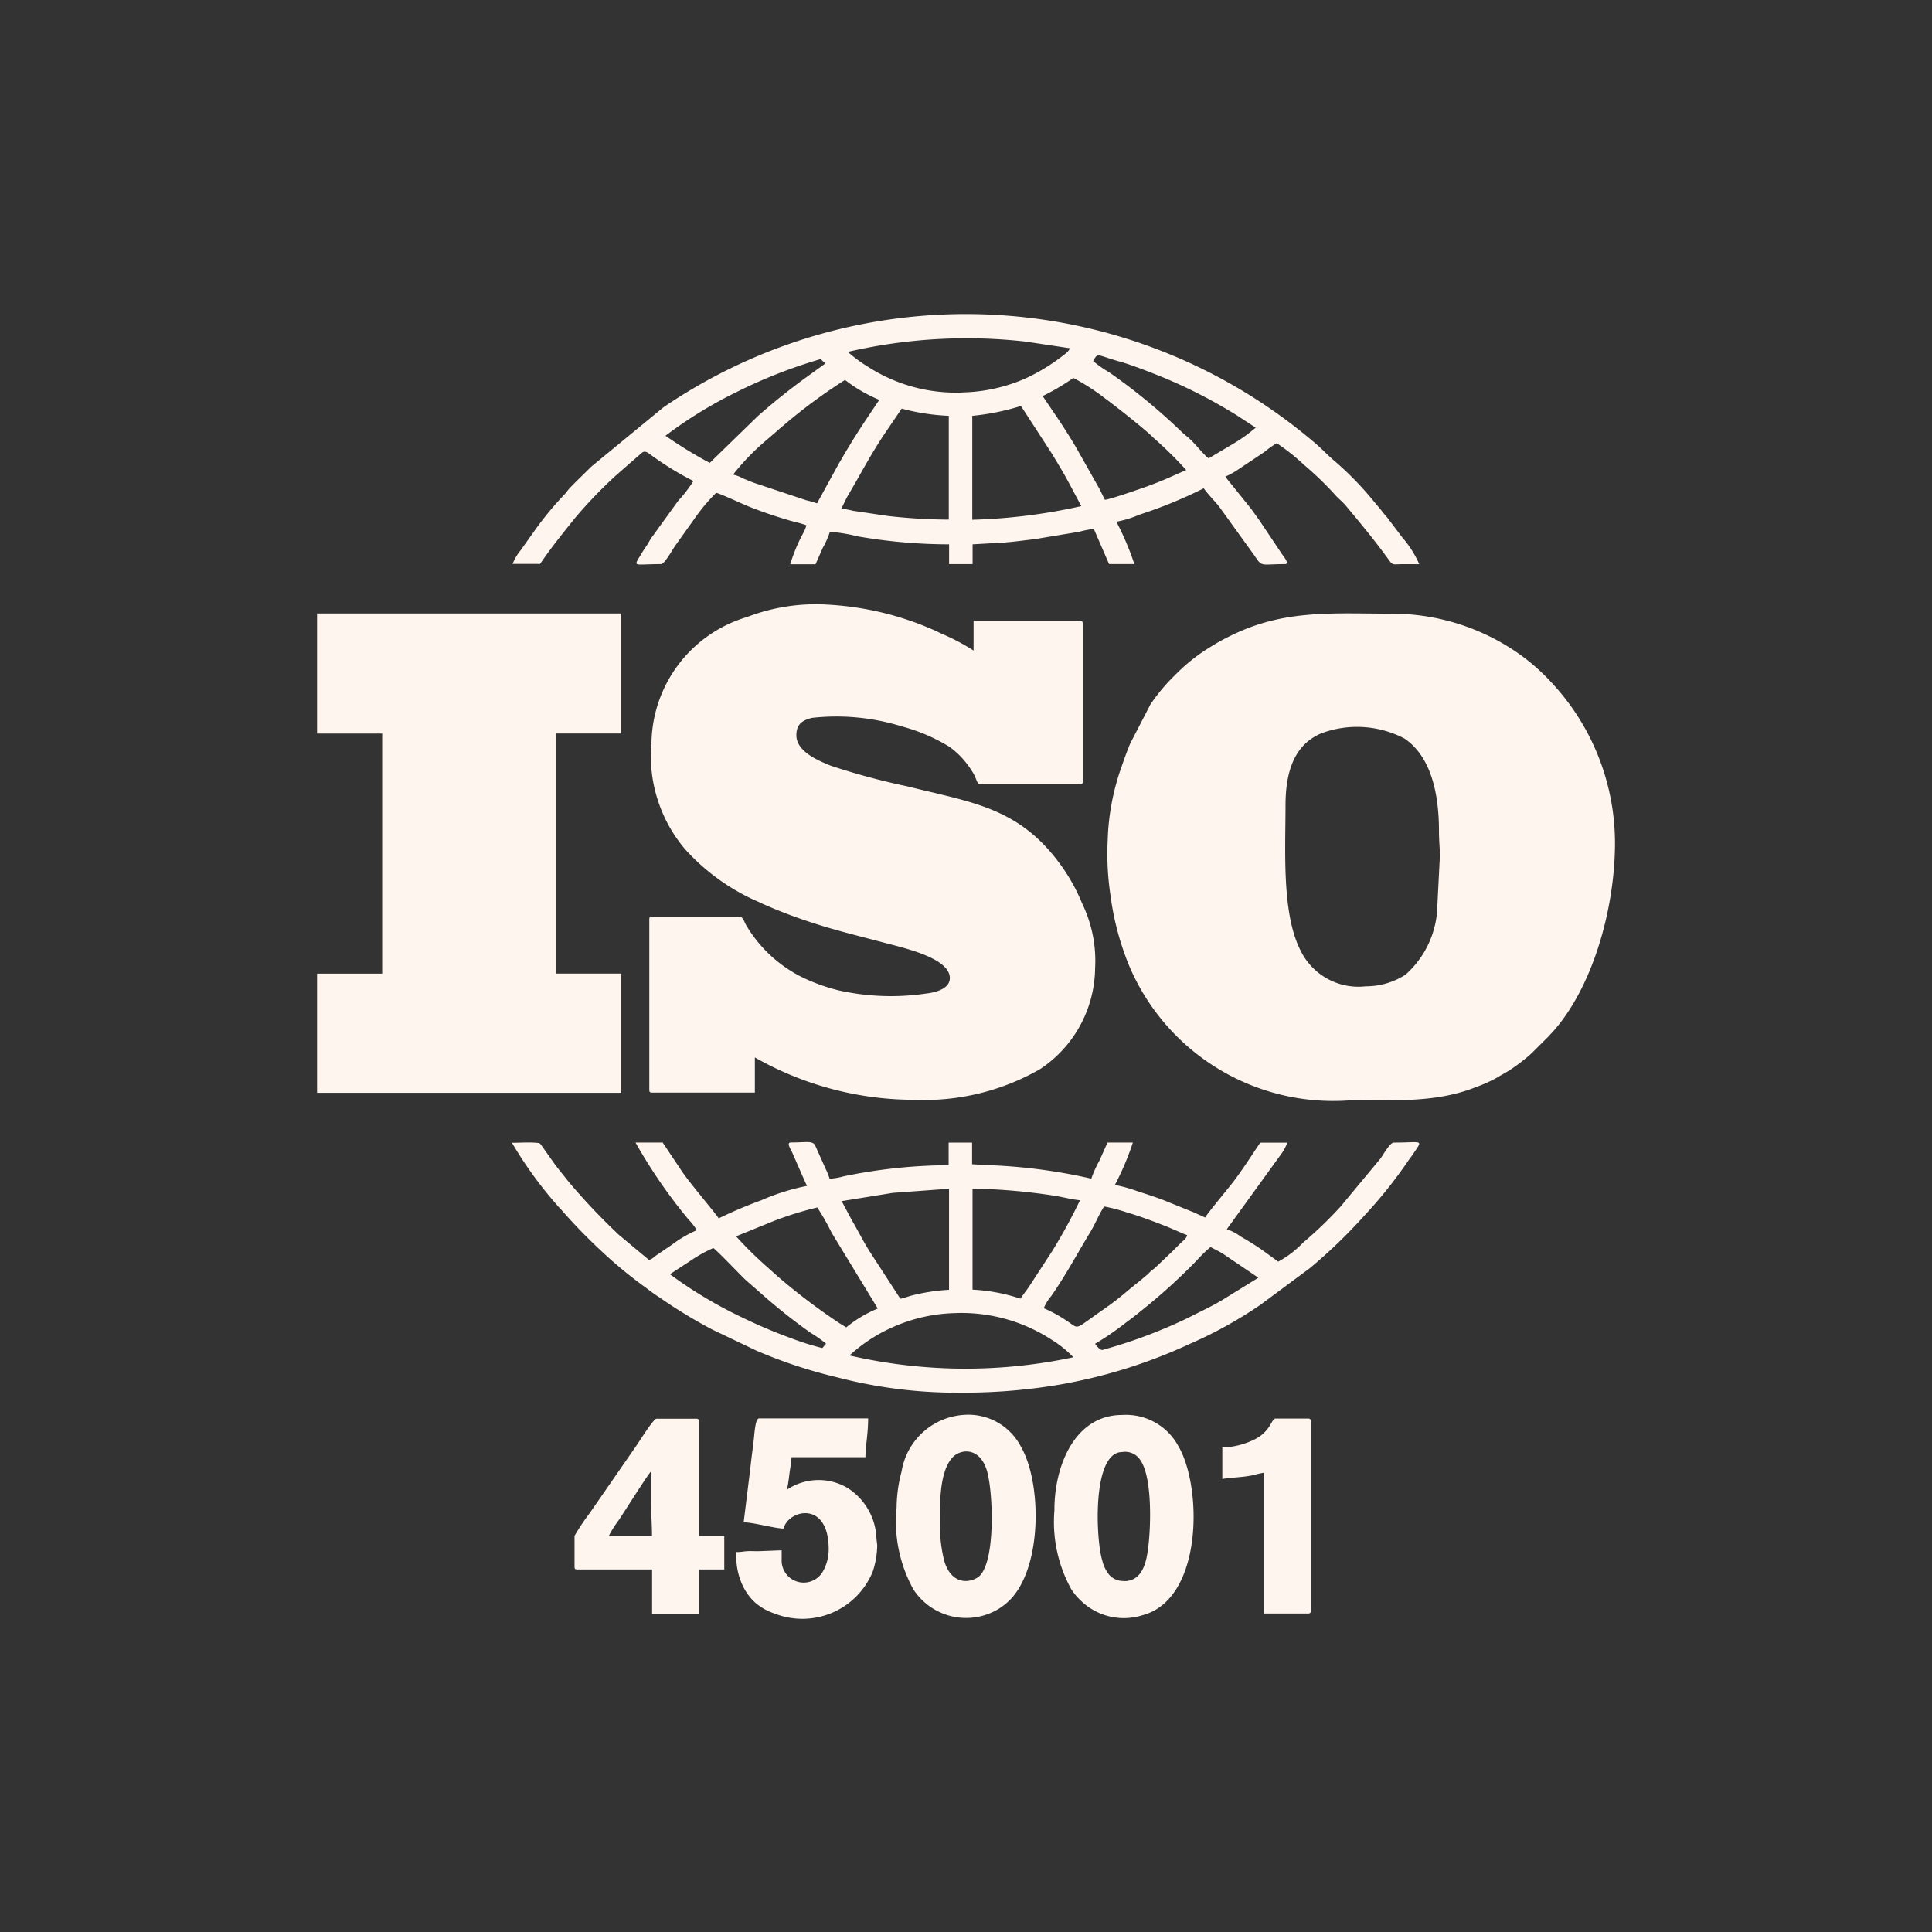 <svg id="_2492875772128" xmlns="http://www.w3.org/2000/svg" width="93.35" height="93.35" viewBox="0 0 93.35 93.35">
  <rect x="0" y="0" width="93.35" height="93.35" fill="#333333" stroke="none"/>
  <ellipse id="Elipse_12" data-name="Elipse 12" cx="46.675" cy="46.675" rx="46.675" ry="46.675" fill="none"/>
  <g id="Grupo_25" data-name="Grupo 25" transform="translate(15.32 15.172)">
    <path id="Trazado_183" data-name="Trazado 183" d="M50.647,53.961A6.969,6.969,0,0,0,52.291,58.9a10.27,10.27,0,0,0,3.14,2.358c.2.1.366.161.565.261a23.831,23.831,0,0,0,2.265.875c1.216.41,2.445.7,3.68,1.03.856.23,3.14.72,3.14,1.7,0,.527-.714.7-1.129.745a11.592,11.592,0,0,1-4.263-.155,8.911,8.911,0,0,1-1.787-.652,6.484,6.484,0,0,1-2.674-2.513c-.074-.124-.143-.391-.3-.391H50.69c-.1,0-.13.031-.13.13v8.24c0,.1.031.13.13.13h4.97v-1.7a15.61,15.61,0,0,0,7.719,2.048,11.237,11.237,0,0,0,6.062-1.483A5.926,5.926,0,0,0,72.1,64.641a6.34,6.34,0,0,0-.627-3.121,8.882,8.882,0,0,0-1.136-2c-1.992-2.662-4.257-2.892-7.291-3.655a33.663,33.663,0,0,1-3.711-1c-.583-.236-1.669-.676-1.669-1.471,0-.534.285-.732.769-.844a10.675,10.675,0,0,1,4.331.416,8.645,8.645,0,0,1,2.29.98,3.912,3.912,0,0,1,.844.819,4.082,4.082,0,0,1,.335.5c.161.292.155.5.335.5h4.8c.1,0,.13-.031.13-.13V47.992c0-.1-.031-.13-.13-.13H66.228V49.3a10.259,10.259,0,0,0-1.508-.8c-.155-.062-.23-.118-.385-.18a14.641,14.641,0,0,0-5.169-1.241,9.256,9.256,0,0,0-3.884.6,6.45,6.45,0,0,0-4.617,6.286Z" transform="translate(-34.507 -33.038)" fill="#fff5ef" fill-rule="evenodd"/>
    <path id="Trazado_184" data-name="Trazado 184" d="M98.715,65.779a3.112,3.112,0,0,1-3.158-1.731c-.912-1.781-.726-4.809-.726-6.993,0-1.589.385-2.929,1.731-3.5a4.947,4.947,0,0,1,4.009.248c1.371.918,1.675,2.861,1.675,4.474,0,.465.043.8.043,1.222l-.118,2.327a4.577,4.577,0,0,1-1.539,3.388A3.508,3.508,0,0,1,98.715,65.779Zm-.788,5.5c2.1,0,4.2.143,6.124-.639a6.325,6.325,0,0,0,.993-.447c.155-.093.279-.161.441-.254a8.239,8.239,0,0,0,1.222-.912l.875-.869c.068-.093.1-.105.168-.186,1.948-2.184,3-5.982,3-9.122a11.369,11.369,0,0,0-3.109-7.794,9.76,9.76,0,0,0-1.433-1.272,10.662,10.662,0,0,0-6.186-2.01c-2.954,0-5.274-.223-7.893,1.092a9.124,9.124,0,0,0-.9.5,8.623,8.623,0,0,0-1.62,1.26l-.348.347a9.284,9.284,0,0,0-.956,1.185l-.98,1.893c-.137.335-.267.683-.391,1.049a11.529,11.529,0,0,0-.695,3.624,13.346,13.346,0,0,0,.13,2.625,13.546,13.546,0,0,0,.9,3.419,10.71,10.71,0,0,0,10.66,6.522Z" transform="translate(-48.038 -33.295)" fill="#fff5ef" fill-rule="evenodd"/>
    <path id="Trazado_185" data-name="Trazado 185" d="M24.69,53.572h3.146v11.6H24.69v5.758h14.7V65.169H36.25v-11.6h3.14v-5.8H24.69Z" transform="translate(-24.69 -33.3)" fill="#fff5ef" fill-rule="evenodd"/>
    <path id="Trazado_186" data-name="Trazado 186" d="M58.709,29.023a10.366,10.366,0,0,0,2.265.347v5.014a27.314,27.314,0,0,1-2.923-.174l-1.713-.254a3.516,3.516,0,0,0-.558-.1c.112-.211.2-.422.323-.639.645-1.08,1.036-1.886,1.806-3.034.273-.4.527-.776.794-1.167Zm3.4,5.361V29.371a11.58,11.58,0,0,0,2.352-.478l1.526,2.352c.236.4.478.788.707,1.21.242.441.453.85.683,1.278a27.437,27.437,0,0,1-5.274.658Zm-7.5-.782a3.614,3.614,0,0,0-.509-.149l-2.55-.85c-.174-.062-.31-.13-.5-.2a1.74,1.74,0,0,0-.5-.192,11.466,11.466,0,0,1,1.514-1.582l.658-.565c.13-.124.217-.186.347-.3a25.851,25.851,0,0,1,2.892-2.128,7.037,7.037,0,0,0,1.657.962c-.621.925-.949,1.39-1.576,2.432-.13.217-.236.41-.372.633L54.607,33.6Zm10.9-5.187a10.767,10.767,0,0,0,1.483-.875,10,10,0,0,1,1.489.956c.428.31,1.986,1.526,2.383,1.936a18.851,18.851,0,0,1,1.582,1.557l-.906.4c-.316.137-.645.267-.968.385-.261.093-1.775.627-2.054.652-.118-.217-.211-.447-.341-.664l-1.086-1.924C66.459,29.786,66.118,29.321,65.51,28.415ZM49.42,31.642a21.276,21.276,0,0,1-2.135-1.309,20.942,20.942,0,0,1,3.456-2.122,24.057,24.057,0,0,1,4.04-1.582l.23.211-.745.54a31.147,31.147,0,0,0-2.525,2.01L49.42,31.648Zm18.535-4.927c.23-.428.186-.267,1.272.031.6.168,1.477.515,2.048.745a24.493,24.493,0,0,1,3.251,1.632c.161.1.273.161.434.267l.844.552a7.716,7.716,0,0,1-1.092.782l-1.179.7c-.236-.161-.621-.676-.949-.968-.137-.124-.211-.168-.347-.3a28.7,28.7,0,0,0-3.518-2.892,5.353,5.353,0,0,1-.769-.54Zm-6.28,1.526A7.846,7.846,0,0,1,57.1,27.019a6.984,6.984,0,0,1-1.005-.738,25.435,25.435,0,0,1,8.569-.5l2.159.323c-.037.149-.254.3-.434.434a9.14,9.14,0,0,1-1.719,1.03,7.981,7.981,0,0,1-2.991.67Zm-21.8,8.284h1.353c.521-.776,1.111-1.5,1.694-2.228a22.659,22.659,0,0,1,1.917-2l.863-.757c.087-.068.112-.1.186-.161.316-.254.329-.4.67-.137a14.6,14.6,0,0,0,2.079,1.278,6.925,6.925,0,0,1-.738.956l-1.1,1.52c-.074.112-.105.143-.186.254a3.135,3.135,0,0,0-.161.273c-.124.192-.23.335-.341.527-.391.658-.4.484.962.484.161,0,.558-.707.664-.863l.943-1.322a8.789,8.789,0,0,1,1.055-1.26c.223.05,1.241.527,1.564.658a21.209,21.209,0,0,0,2.221.745,4.413,4.413,0,0,1,.577.168,2.117,2.117,0,0,1-.2.453,8.234,8.234,0,0,0-.583,1.427h1.222l.347-.788a4.175,4.175,0,0,0,.347-.782,8.24,8.24,0,0,1,1.347.223,25.81,25.81,0,0,0,4.412.385v.956h1.136v-.956l1.526-.087c.478-.037,1.036-.112,1.5-.168l2.135-.354a4.441,4.441,0,0,1,.695-.137l.738,1.7h1.222a13.889,13.889,0,0,0-.869-2.048,4.932,4.932,0,0,0,1.1-.335,21.939,21.939,0,0,0,3.121-1.278c.174.254.534.621.738.875L75.729,36.1c.4.6.285.434,1.483.434.267,0-.087-.4-.149-.5l-1.1-1.644c-.143-.192-.242-.341-.385-.534l-1.03-1.278c-.068-.081-.155-.192-.211-.273a3.521,3.521,0,0,0,.645-.36l1.229-.819a5.168,5.168,0,0,1,.608-.434,10,10,0,0,1,1.315,1.042,16.486,16.486,0,0,1,1.427,1.365c.174.217.422.4.6.614.726.869,1.44,1.731,2.1,2.65.174.242.223.174.614.174h.831a5,5,0,0,0-.813-1.284l-.676-.894c-.093-.13-.168-.192-.254-.31-.155-.2-.31-.372-.472-.571a15.407,15.407,0,0,0-1.824-1.88c-.366-.3-.707-.683-1.1-1-.105-.087-.174-.149-.285-.236a25.943,25.943,0,0,0-31.1-1.4l-3.493,2.873c-.347.354-.714.689-1.049,1.049-.105.112-.124.168-.236.285a15.569,15.569,0,0,0-1.44,1.744l-.67.943a2.387,2.387,0,0,0-.4.683Z" transform="translate(-30.451 -24.45)" fill="#fff5ef" fill-rule="evenodd"/>
    <path id="Trazado_187" data-name="Trazado 187" d="M61.371,97.188a7.992,7.992,0,0,1,4.586,1.3,5.225,5.225,0,0,1,1.036.838,24.929,24.929,0,0,1-10.816-.087,7.642,7.642,0,0,1,2.2-1.415,7.816,7.816,0,0,1,2.985-.633Zm7.018,1.787c-.124,0-.292-.223-.347-.3a13.584,13.584,0,0,0,1.5-1.03c.261-.192.465-.347.714-.552a28.689,28.689,0,0,0,2.7-2.445A6.443,6.443,0,0,1,73.62,94c.211.112.385.192.6.323l1.713,1.16-1.7,1.049c-.273.168-.577.329-.875.478l-.931.465a24.341,24.341,0,0,1-4.04,1.5ZM47.5,95.314l1.005-.658a6.817,6.817,0,0,1,1.092-.608c.192.13,1.253,1.247,1.557,1.539l.676.59a27.391,27.391,0,0,0,2.476,1.973,5.672,5.672,0,0,1,.738.521l-.18.211a13.363,13.363,0,0,1-1.514-.478,25.091,25.091,0,0,1-2.42-1.03A21.181,21.181,0,0,1,47.5,95.314Zm18.057,1.657a2.2,2.2,0,0,1,.366-.6c.732-1.055,1.241-2.029,1.868-3.059.248-.4.441-.9.689-1.272a8.06,8.06,0,0,1,1.074.279c.627.18,1.378.465,1.992.707l.7.3c.1.05.161.062.248.1-.05.18-.211.279-.335.4l-.391.391-.782.745a1.408,1.408,0,0,1-.192.155c-.087.068-.124.118-.2.192l-.428.36c-.67.521-.894.776-1.737,1.359-1.328.918-1.154.949-1.607.639a6.585,6.585,0,0,0-1.253-.707ZM50.692,93.484l1.893-.769a16.7,16.7,0,0,1,2.035-.627,11.754,11.754,0,0,1,.695,1.222l2.228,3.661a6.071,6.071,0,0,0-1.526.912c-.118-.081-.236-.143-.347-.217a29.787,29.787,0,0,1-2.954-2.24l-.484-.434a18.61,18.61,0,0,1-1.539-1.514ZM64.43,96.493a8.628,8.628,0,0,0-2.308-.434V91.175a29.587,29.587,0,0,1,3.971.347c.385.062.856.186,1.222.217a26.554,26.554,0,0,1-1.34,2.451l-1.136,1.744c-.13.192-.279.372-.4.558Zm-8.638-4.71,2.476-.4,2.718-.2v4.883a9.484,9.484,0,0,0-1.812.279c-.192.056-.366.118-.54.155l-1.477-2.277c-.31-.484-.583-1.042-.856-1.5l-.5-.937Zm5.318,9.246a27.581,27.581,0,0,0,5.163-.372,25.179,25.179,0,0,0,6.379-1.992A20.594,20.594,0,0,0,76.021,96.8l2.4-1.781a25.388,25.388,0,0,0,2.662-2.569,22.23,22.23,0,0,0,2.091-2.619c.081-.118.137-.18.217-.3.515-.769.509-.577-.925-.577-.168,0-.521.614-.627.763L79.9,92.05a19.02,19.02,0,0,1-1.8,1.731,4.873,4.873,0,0,1-1.21.925l-.577-.422A11.991,11.991,0,0,0,75.09,93.5a2.4,2.4,0,0,0-.683-.36l2.6-3.593a2.3,2.3,0,0,0,.323-.589H76.021c-.422.627-.819,1.253-1.278,1.862-.2.267-1.272,1.551-1.384,1.756-.155-.081-.335-.149-.509-.236L71.268,91.7c-.366-.13-.7-.248-1.111-.372A7.081,7.081,0,0,0,69,91a13.288,13.288,0,0,0,.869-2.048H68.643l-.391.875a5.409,5.409,0,0,0-.391.869,26.6,26.6,0,0,0-4.97-.652L62.1,90V88.954H60.967v1.092a25.491,25.491,0,0,0-5.082.54,2.968,2.968,0,0,1-.67.112,3.164,3.164,0,0,0-.186-.465l-.5-1.117c-.13-.273-.385-.168-1.185-.168-.236,0,.006.347.056.465l.478,1.092c.093.2.149.354.248.54a10.567,10.567,0,0,0-2.221.7,21.319,21.319,0,0,0-2.048.869c-.192-.292-1.284-1.57-1.744-2.221l-.962-1.44H45.839A24.921,24.921,0,0,0,48.4,92.671a2.889,2.889,0,0,1,.4.515,5.676,5.676,0,0,0-1.185.689l-.831.565a.733.733,0,0,1-.292.186l-1.452-1.21a30.834,30.834,0,0,1-2.439-2.575c-.23-.292-.441-.546-.67-.85L41.3,89.1c-.081-.112-.081-.124-.254-.137-.385-.031-.794,0-1.179,0a19.492,19.492,0,0,0,2.178,3.009c.093.118.155.161.248.273a27.129,27.129,0,0,0,2.048,2.091,21.381,21.381,0,0,0,2.017,1.644c.192.149.4.3.608.434a24.172,24.172,0,0,0,2.575,1.57L51.666,99a23.51,23.51,0,0,0,3.9,1.291,22.925,22.925,0,0,0,5.535.745Z" transform="translate(-30.451 -48.918)" fill="#fff5ef" fill-rule="evenodd"/>
    <path id="Trazado_188" data-name="Trazado 188" d="M57.71,115.474c.441,0,1.52.3,1.917.3.211-.9,2.178-1.4,2.178,1.005a2.162,2.162,0,0,1-.3,1.1,1.067,1.067,0,0,1-1.973-.621v-.434l-1.092.043c-.186.006-.385-.012-.571,0-.2.012-.267.043-.521.043a3.264,3.264,0,0,0,.273,1.557,2.684,2.684,0,0,0,.614.869,2.718,2.718,0,0,0,.943.54,3.673,3.673,0,0,0,4.753-2.017,4.228,4.228,0,0,0,.217-1.222c.006-.137-.031-.236-.037-.428a3.022,3.022,0,0,0-1.4-2.4,2.745,2.745,0,0,0-2.923.087c.05-.211.093-.546.118-.757.031-.261.1-.583.1-.813h3.574c0-.527.13-1.117.13-1.874H58.442c-.2,0-.223.8-.273,1.167-.05.4-.112.881-.155,1.278l-.316,2.563Z" transform="translate(-37.084 -57.09)" fill="#fff5ef" fill-rule="evenodd"/>
    <path id="Trazado_189" data-name="Trazado 189" d="M71.907,115.537c0-.974-.05-2.563.589-3.289.391-.441,1.328-.546,1.682.621.285.937.434,4.213-.323,5.051-.285.316-1.334.633-1.737-.683a7.051,7.051,0,0,1-.211-1.706Zm-2.091-.912a6.78,6.78,0,0,0,.813,3.984,3.038,3.038,0,0,0,4.114.937,3.164,3.164,0,0,0,.577-.465c1.557-1.638,1.489-5.678.5-7.372a2.86,2.86,0,0,0-2.736-1.539,3.267,3.267,0,0,0-3.028,2.73,7,7,0,0,0-.242,1.719Z" transform="translate(-41.812 -56.98)" fill="#fff5ef" fill-rule="evenodd"/>
    <path id="Trazado_190" data-name="Trazado 190" d="M85.463,118.2a.906.906,0,0,1-.707-.292,1.725,1.725,0,0,1-.341-.7c-.31-.98-.509-5.237.962-5.237a.869.869,0,0,1,.894.416c.608.894.5,3.667.285,4.685-.124.571-.391,1.136-1.086,1.136Zm-3.357-3.444a6.718,6.718,0,0,0,.8,3.822,2.744,2.744,0,0,0,.428.527,2.979,2.979,0,0,0,3,.757c2.966-.757,2.923-6.236,1.744-8.2a2.872,2.872,0,0,0-2.705-1.483c-2.283,0-3.27,2.451-3.27,4.579Z" transform="translate(-46.476 -56.983)" fill="#fff5ef" fill-rule="evenodd"/>
    <path id="Trazado_191" data-name="Trazado 191" d="M48.431,113v1.57c0,.565.043.987.043,1.57H46.383a5.164,5.164,0,0,1,.49-.776c.267-.4,1.353-2.128,1.564-2.364Zm-3.7,3.14v1.483c0,.1.031.13.13.13h3.618v2.135h2.265v-2.135h1.222v-1.613H50.739V110.6c0-.1-.031-.13-.13-.13H48.691c-.155,0-.881,1.185-1.024,1.378l-2.215,3.2a10.525,10.525,0,0,0-.732,1.1Z" transform="translate(-32.291 -57.093)" fill="#fff5ef" fill-rule="evenodd"/>
    <path id="Trazado_192" data-name="Trazado 192" d="M95.176,111.856v1.526c.323-.074.98-.074,1.508-.192a3.774,3.774,0,0,1,.5-.112v6.8h2.135c.1,0,.13-.031.13-.13V110.59c0-.1-.031-.13-.13-.13h-1.57c-.2,0-.223.589-.974.987a3.732,3.732,0,0,1-1.6.41Z" transform="translate(-51.436 -57.09)" fill="#fff5ef" fill-rule="evenodd"/>
  </g>
</svg>
